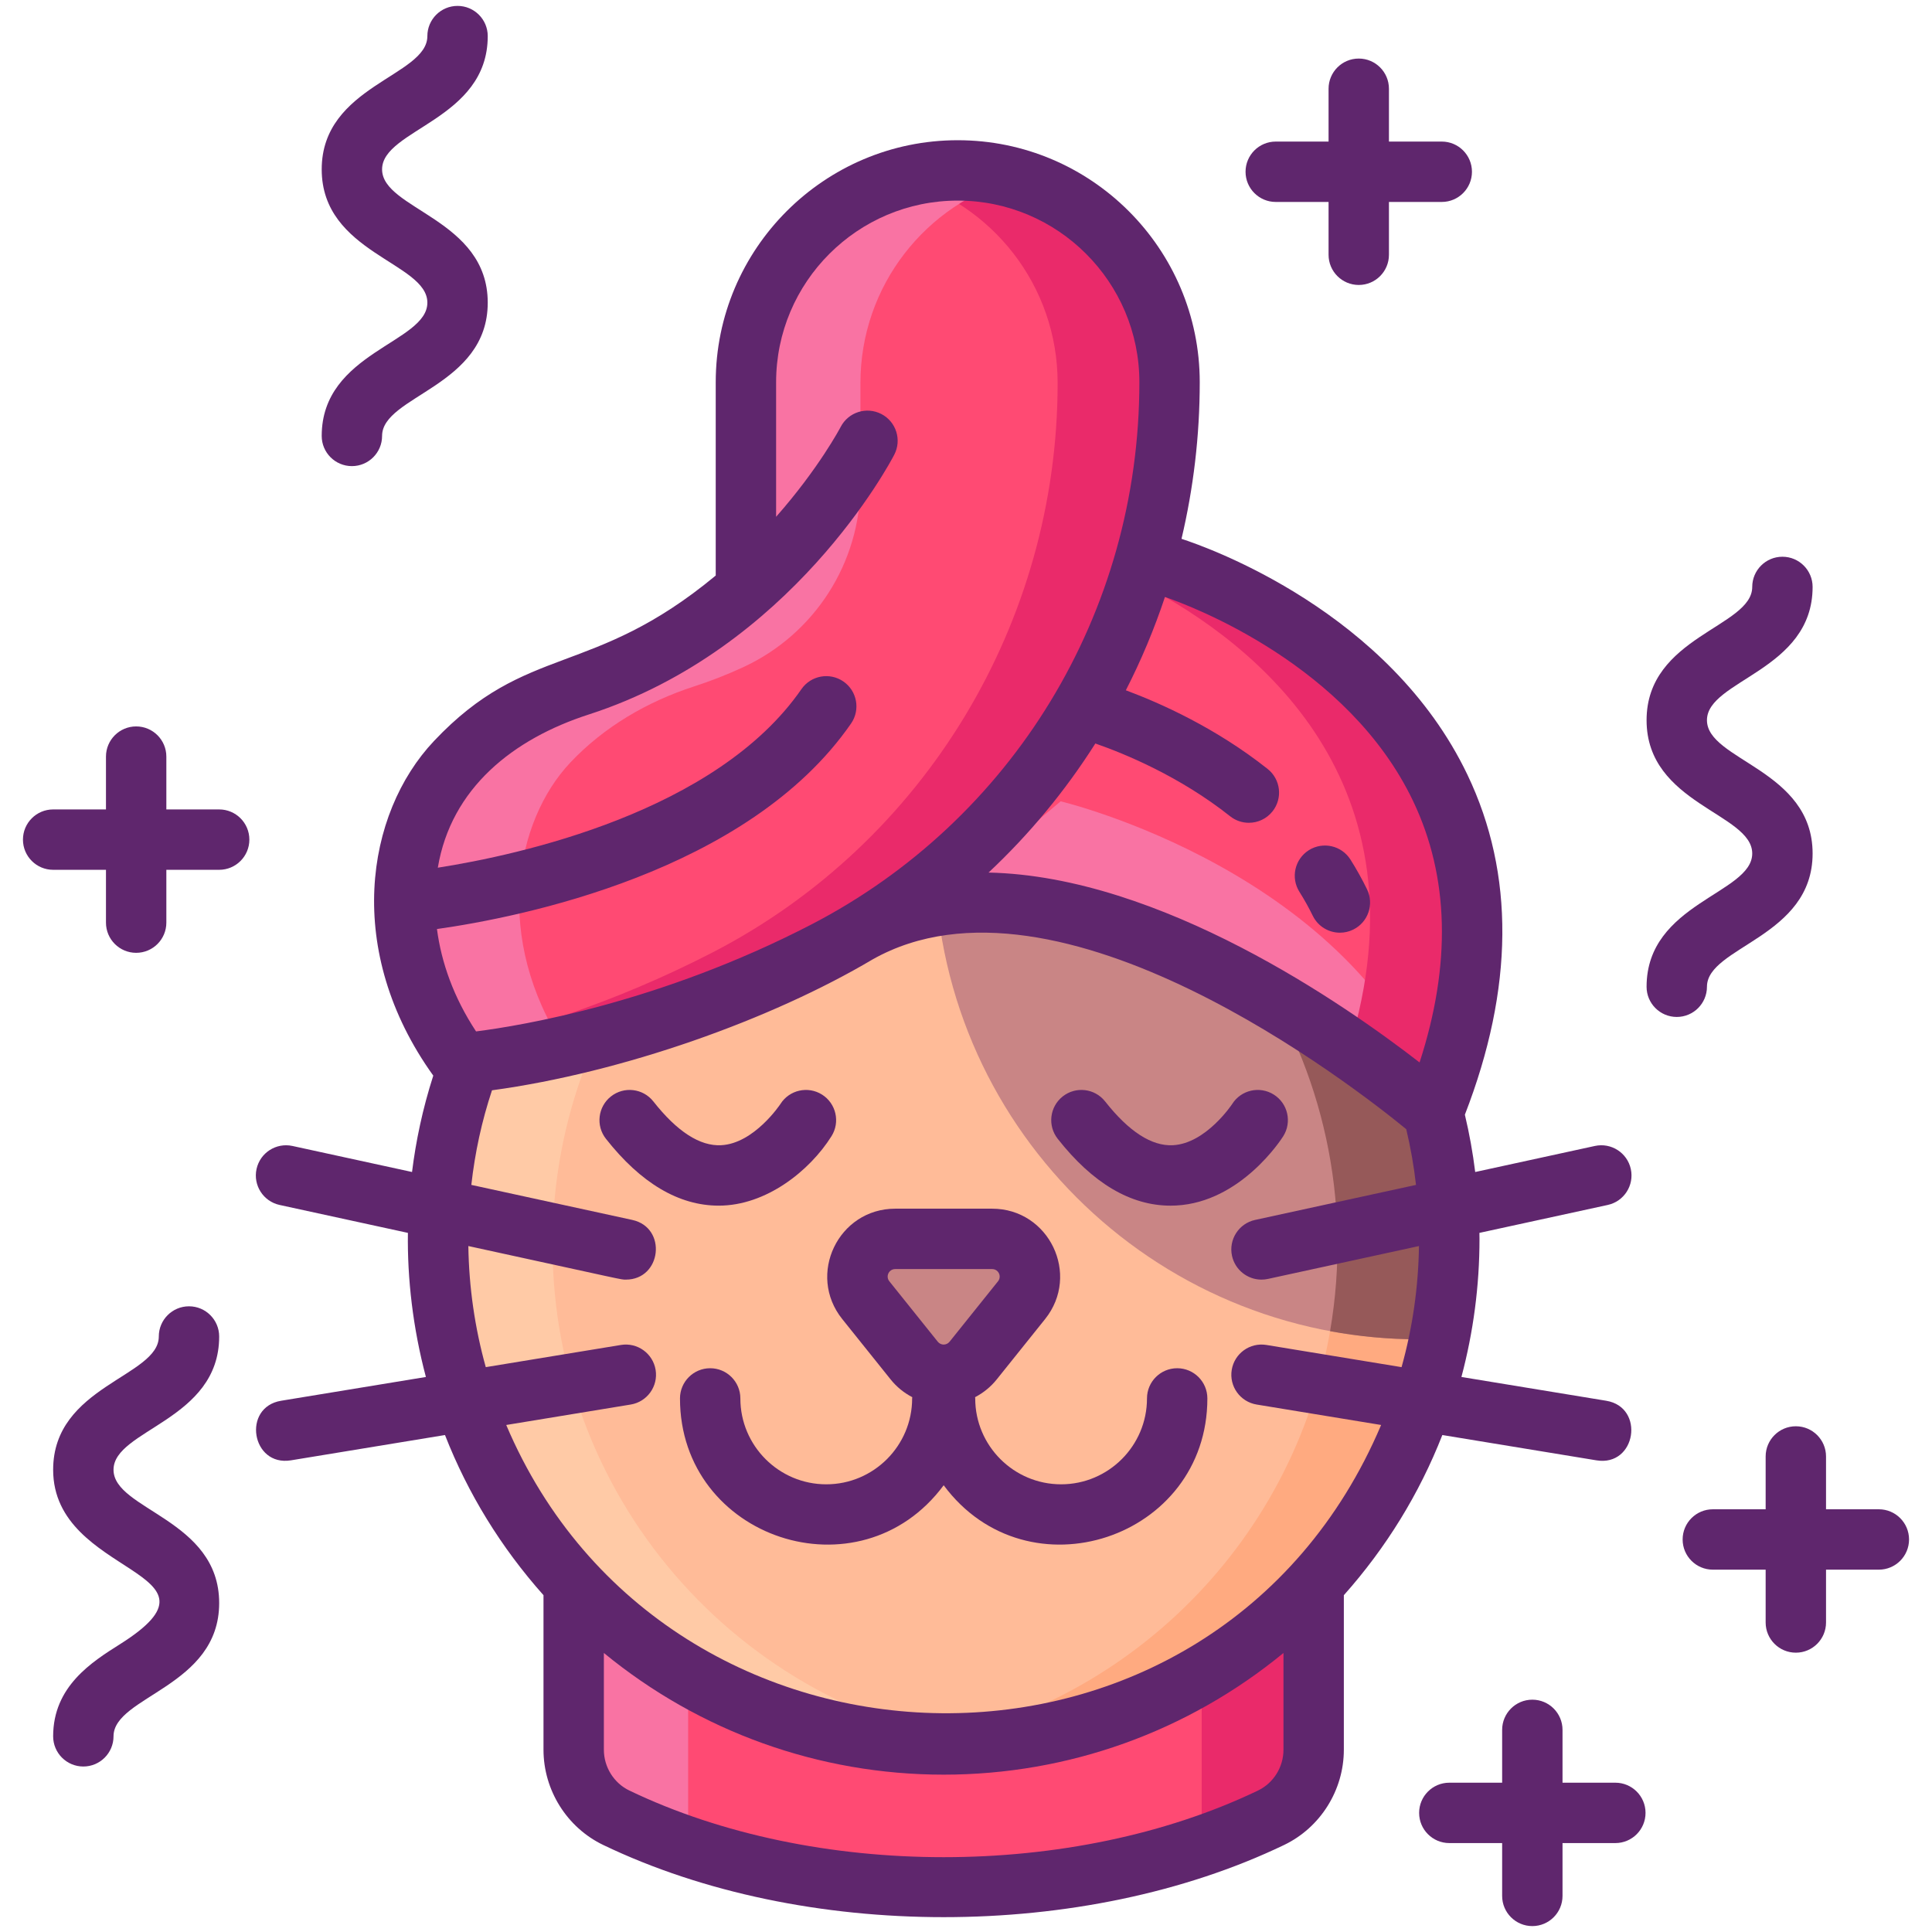 <?xml version="1.0" encoding="utf-8"?>
<!-- Generator: Adobe Illustrator 22.1.0, SVG Export Plug-In . SVG Version: 6.00 Build 0)  -->
<svg version="1.1" id="Icon_Set" xmlns="http://www.w3.org/2000/svg" xmlns:xlink="http://www.w3.org/1999/xlink" x="0px" y="0px"
	 viewBox="0 0 256 256" style="enable-background:new 0 0 256 256;" xml:space="preserve">
<style type="text/css">
	.st0{fill:#5FCDFF;}
	.st1{fill:#87828E;}
	.st2{fill:#B76C6C;}
	.st3{fill:#FF4A73;}
	.st4{fill:#73D7F9;}
	.st5{fill:#30B6FF;}
	.st6{fill:#A4A4A5;}
	.st7{fill:#F973A3;}
	.st8{fill:#5F266D;}
	.st9{fill:#FFE2E2;}
	.st10{fill:#FFEFEE;}
	.st11{fill:#796E84;}
	.st12{fill:#3193F3;}
	.st13{fill:#35B1FC;}
	.st14{fill:#307FED;}
	.st15{fill:#FFCFCF;}
	.st16{fill:#EA2A6A;}
	.st17{fill:#44C7B6;}
	.st18{fill:#3BB2A0;}
	.st19{fill:#4BDBC3;}
	.st20{fill:#C98585;}
	.st21{fill:#965959;}
	.st22{fill:#FFBB98;}
	.st23{fill:#FFCAA6;}
	.st24{fill:#FFAA80;}
	.st25{fill:#F9D335;}
	.st26{fill:#F2C300;}
	.st27{fill:#F9E27D;}
</style>
<g>
	<g>
		<path id="XMLID_111_" class="st3" d="M174.232,210.896v21.78c0,3.83-2.18,7.34-5.64,9c-3.02,1.45-6.14,2.72-9.36,3.81
			c-21.83,7.47-47.53,6.94-68.05-0.01c-3.26-1.11-6.4-2.38-9.36-3.8c-3.46-1.66-5.64-5.17-5.64-9v-21.78H174.232z"/>
		<path id="XMLID_110_" class="st7" d="M91.182,210.896v34.58c-3.26-1.11-6.4-2.38-9.36-3.8c-3.46-1.66-5.64-5.17-5.64-9v-21.78
			H91.182z"/>
		<path id="XMLID_109_" class="st16" d="M174.232,210.896v21.78c0,3.83-2.18,7.34-5.64,9c-3.02,1.45-6.14,2.72-9.36,3.81v-34.59
			H174.232z"/>
		<path id="XMLID_105_" class="st22" d="M192.212,164.976c0,4.24-0.39,8.39-1.15,12.41c-5.821,31.111-33.132,54.59-65.85,54.59
			c-36.994,0-67-29.988-67-67c0-35.92,28.745-67,67.46-67c37.646,0.554,65.797,30.394,66.52,65.58
			C192.212,164.026,192.212,164.506,192.212,164.976z"/>
		<path id="XMLID_103_" class="st20" d="M129.114,181.108c-2.002,2.497-5.802,2.497-7.803,0l-4.514-5.632l-1.902-2.373
			c-2.623-3.273-0.293-8.127,3.902-8.127h6.416h6.416c4.195,0,6.525,4.854,3.902,8.127l-1.902,2.373L129.114,181.108z"/>
		<path class="st23" d="M132.752,231.557c-2.47,0.28-4.99,0.42-7.54,0.42c-36.99,0-67-29.99-67-67c0-35.92,28.75-67,67.46-67
			c2.39,0.04,4.74,0.19,7.05,0.45c-34.63,3.91-59.51,33.14-59.51,66.55C73.212,199.467,99.272,227.857,132.752,231.557z"/>
		<path class="st24" d="M192.212,164.977c0,4.24-0.39,8.39-1.15,12.41c-5.82,31.11-33.13,54.59-65.85,54.59
			c-2.52,0-5-0.14-7.44-0.42c29.3-3.3,52.92-25.49,58.29-54.17c0.76-4.02,1.15-8.17,1.15-12.41c0-0.47,0-0.95-0.02-1.42
			c-0.67-32.96-25.4-61.22-59.47-65.13c2.6-0.3,5.25-0.45,7.95-0.45c37.65,0.55,65.8,30.39,66.52,65.58
			C192.212,164.027,192.212,164.507,192.212,164.977z"/>
		<path id="XMLID_96_" class="st20" d="M192.212,164.976c0,4.24-0.39,8.39-1.15,12.41c-1,0.06-2.01,0.08-3.02,0.08
			c-35.45,0-64.2-28.74-64.2-64.21c0-5.26,0.63-10.38,1.83-15.28c37.646,0.554,65.797,30.394,66.52,65.58
			C192.212,164.026,192.212,164.506,192.212,164.976z"/>
		<path class="st21" d="M125.672,97.977c-0.14,0.58-0.27,1.16-0.4,1.74c34.888,8.004,56.977,41.844,50.97,76.67
			c3.82,0.71,7.77,1.08,11.8,1.08c1.01,0,2.02-0.02,3.02-0.08C198.669,137.153,168.559,98.603,125.672,97.977z"/>
	</g>
	<path class="st3" d="M190.602,146.23c-0.16,0.42-0.33,0.85-0.5,1.28c0,0-25.04-21.69-50.06-26.75c-5.5-1.12-11.01-1.43-16.24-0.52
		c-3.49,0.6-6.85,1.74-10.02,3.53l30.43-50.83l10.93,2.25c0,0,4.39,1.33,10.27,4.43C180.572,87.59,205.642,107.32,190.602,146.23z"
		/>
	<path class="st3" d="M127.075,22.678c-15.501,0-28.067,12.566-28.067,28.067v27.462c-5.774,5.052-13.113,9.87-22.052,12.757
		c-6.198,2.002-11.902,5.331-16.373,10.068c-7.766,8.227-10.525,24.9,0.754,39.966c0,0,22.643-1.634,48.142-14.828
		c28.135-14.558,45.663-43.747,45.663-75.425C155.143,35.244,142.577,22.678,127.075,22.678z"/>
	<path class="st16" d="M155.142,50.75c0,31.67-17.53,60.86-45.66,75.42c-25.5,13.19-48.15,14.83-48.15,14.83
		c-0.55-0.74-1.07-1.48-1.55-2.23c8.94-2,21.43-5.74,34.7-12.6c28.13-14.56,45.66-43.75,45.66-75.42c0-12.91-8.71-23.78-20.57-27.05
		c2.39-0.67,4.9-1.02,7.5-1.02C142.572,22.68,155.142,35.24,155.142,50.75z"/>
	<path class="st7" d="M134.572,23.7c-11.86,3.27-20.56,14.14-20.56,27.05v13.4c0,10.427-6.075,19.884-15.54,24.26
		c-2.07,0.957-4.243,1.816-6.52,2.55c-6.19,2.01-11.9,5.34-16.37,10.07c-7.39,7.83-10.24,23.28-0.8,37.74
		c-8.24,1.85-13.45,2.23-13.45,2.23c-11.27-15.07-8.52-31.74-0.75-39.97c4.47-4.73,10.18-8.06,16.37-10.07
		c8.94-2.88,16.28-7.7,22.06-12.75V50.75c0-15.51,12.56-28.07,28.06-28.07C129.672,22.68,132.182,23.03,134.572,23.7z"/>
	<path class="st7" d="M190.602,146.23c-0.16,0.42-0.33,0.85-0.5,1.28c0,0-25.04-21.69-50.06-26.75c-5.5-1.12-11.01-1.43-16.24-0.52
		l16.74-14.06C140.542,106.18,179.732,115.49,190.602,146.23z"/>
	<path class="st16" d="M190.102,147.51c0,0-4.4-3.81-11.35-8.6c10.88-35.41-12.58-53.69-27.04-61.29c-3.37-1.78-6.26-2.98-8.1-3.67
		l0.6-1.01l10.93,2.25c0,0,4.39,1.33,10.27,4.43C180.742,87.68,206.192,107.75,190.102,147.51z"/>
	<g>
		<path class="st8" d="M155.099,159.756c0.25,0,0.5-0.006,0.751-0.02c8.604-0.455,13.964-8.828,14.188-9.184
			c1.176-1.87,0.613-4.339-1.257-5.515c-1.87-1.176-4.34-0.613-5.515,1.257c-0.033,0.052-3.473,5.222-7.838,5.453
			c-2.818,0.151-5.846-1.802-8.992-5.798c-1.367-1.735-3.881-2.036-5.617-0.669s-2.035,3.881-0.669,5.617
			C144.78,156.779,149.805,159.756,155.099,159.756z"/>
		<path class="st8" d="M110.177,150.552c1.176-1.87,0.613-4.339-1.257-5.515c-1.87-1.176-4.34-0.613-5.515,1.257
			c-0.033,0.052-3.473,5.222-7.838,5.453c-2.821,0.151-5.846-1.802-8.992-5.798c-1.366-1.735-3.881-2.036-5.617-0.669
			c-1.736,1.367-2.035,3.881-0.669,5.617c4.63,5.882,9.656,8.858,14.949,8.858C101.509,159.756,107.281,155.157,110.177,150.552z"/>
		<path class="st8" d="M155.982,181.298c-2.209,0-4,1.791-4,4c0,6.275-5.105,11.381-11.381,11.381s-11.38-5.105-11.38-11.381
			c0-0.057-0.014-0.11-0.017-0.166c1.088-0.569,2.067-1.353,2.86-2.343c0,0,0,0,0,0l6.416-8.004
			c4.723-5.893,0.523-14.629-7.022-14.629h-12.832c-7.552,0-11.742,8.741-7.023,14.628l6.416,8.005
			c0.794,0.99,1.772,1.775,2.861,2.343c-0.002,0.056-0.017,0.109-0.017,0.166c0,6.275-5.105,11.381-11.381,11.381
			s-11.381-5.105-11.381-11.381c0-2.209-1.791-4-4-4s-4,1.791-4,4c0,18.599,23.817,26.508,34.941,11.505
			c11.126,15.006,34.94,7.085,34.94-11.505C159.982,183.089,158.191,181.298,155.982,181.298z M125.822,177.786
			c-0.401,0.5-1.157,0.503-1.561,0l-6.416-8.004c-0.53-0.661-0.066-1.625,0.781-1.625h12.832c0.847,0,1.308,0.967,0.78,1.625
			L125.822,177.786z"/>
		<path class="st8" d="M211.534,193.502c5.273,0.867,6.474-7.043,1.297-7.895l-19.185-3.151c1.584-5.953,2.395-12.094,2.395-18.305
			c0-0.237-0.001-0.452-0.01-0.684c0-0.034-0.002-0.069-0.002-0.104l17.004-3.701c2.159-0.47,3.528-2.601,3.058-4.759
			c-0.47-2.158-2.6-3.525-4.759-3.058l-15.86,3.452c-0.315-2.552-0.771-5.09-1.369-7.595c6.498-16.746,6.627-31.896,0.342-45.039
			c-10.333-21.608-34.312-30.102-37.889-31.265c1.582-6.699,2.416-13.652,2.416-20.751c0-17.682-14.385-32.067-32.067-32.067
			c-17.682,0-32.067,14.385-32.067,32.067v25.614C78.401,89.9,69.824,85.136,57.504,98.188c-9.09,9.63-11.939,27.844-0.093,44.338
			c-1.427,4.44-2.307,8.689-2.815,12.769l-15.845-3.449c-2.16-0.468-4.289,0.899-4.759,3.058c-0.47,2.159,0.899,4.289,3.058,4.759
			l16.999,3.7c-0.087,6.061,0.66,12.601,2.385,19.093l-19.182,3.151c-5.21,0.857-3.932,8.743,1.297,7.895l20.414-3.353
			c3.043,7.769,7.415,14.885,13.053,21.222v20.479c0,5.355,3.104,10.307,7.91,12.615c13.281,6.378,29.198,9.567,45.115,9.567
			s31.834-3.189,45.116-9.568c4.805-2.308,7.909-7.259,7.909-12.615v-20.477c5.629-6.328,10.007-13.454,13.051-21.224
			L211.534,193.502z M57.899,123.102c10.878-1.536,41.218-7.49,54.873-27.235c1.256-1.817,0.802-4.308-1.015-5.565
			c-1.816-1.256-4.309-0.802-5.565,1.015c-11.277,16.307-37.445,21.975-48.179,23.658c1.758-10.54,9.974-17.065,20.003-20.302
			c26.901-8.688,39.939-33.376,40.481-34.423c1.016-1.962,0.249-4.375-1.713-5.391c-1.967-1.018-4.377-0.245-5.391,1.713
			c-0.057,0.11-2.905,5.507-8.554,11.906V50.647c0-13.271,10.796-24.067,24.067-24.067c13.271,0,24.067,10.796,24.067,24.067
			c0,30.695-16.936,58.126-43.501,71.872c-19.917,10.305-38.224,13.365-44.392,14.15C60.109,132.166,58.478,127.522,57.899,123.102z
			 M170.067,231.85c0,2.298-1.324,4.419-3.373,5.403c-24.525,11.778-58.781,11.777-83.305,0c-2.049-0.984-3.373-3.105-3.373-5.404
			v-12.821c12.682,10.419,28.494,16.123,45.025,16.123c16.535,0,32.35-5.707,45.025-16.122V231.85z M185.714,181.154l-17.907-2.941
			c-2.182-0.356-4.237,1.119-4.596,3.299c-0.358,2.18,1.119,4.237,3.299,4.596l16.496,2.709c-21.97,51.826-94.716,50.025-115.927,0
			l16.494-2.709c2.18-0.358,3.657-2.416,3.299-4.596c-0.358-2.18-2.416-3.657-4.596-3.299l-17.908,2.941
			c-1.454-5.207-2.229-10.597-2.31-16.047c21.274,4.631,20.166,4.449,20.87,4.449c4.75,0,5.507-6.895,0.847-7.91l-21.322-4.641
			c0.485-4.306,1.378-8.428,2.738-12.534c17.29-2.352,36.939-9.343,50.449-17.352c24.575-13.848,64.027,17.033,70.697,22.507
			c0.576,2.431,1.014,4.895,1.29,7.38l-21.321,4.641c-2.159,0.47-3.528,2.601-3.058,4.759c0.408,1.872,2.064,3.15,3.905,3.15
			c0.282,0,0.568-0.03,0.854-0.092l20.014-4.356C187.942,170.558,187.171,175.942,185.714,181.154z M188.1,140.78
			c-9.873-7.659-34.321-24.68-57.112-25.161c5.446-5.1,10.187-10.853,14.152-17.102c3.899,1.356,11.188,4.353,17.857,9.641
			c0.735,0.583,1.612,0.866,2.483,0.866c1.179,0,2.347-0.519,3.137-1.515c1.373-1.731,1.082-4.247-0.649-5.62
			c-6.82-5.409-14.12-8.686-18.788-10.423c2.033-3.969,3.762-8.103,5.183-12.364c3.619,1.245,24.301,9.037,32.889,27.061
			C192.031,116.196,192.312,127.82,188.1,140.78z"/>
		<path class="st8" d="M29.042,177.092c0-2.209-1.791-4-4-4s-4,1.791-4,4c0,5.331-14,6.545-14,17.661
			c0,14.268,24.522,13.233,8.866,23.106c-3.742,2.36-8.866,5.592-8.866,12.213c0,2.209,1.791,4,4,4s4-1.791,4-4
			c0-5.326,14-6.549,14-17.659c0-11.111-14-12.333-14-17.661C15.042,189.423,29.042,188.209,29.042,177.092z"/>
		<path class="st8" d="M226.18,130.751c0-5.326,14-6.549,14-17.659c0-11.12-14-12.328-14-17.661c0-5.33,14-6.543,14-17.661
			c0-2.209-1.791-4-4-4s-4,1.791-4,4c0,5.327-14,6.55-14,17.661c0,11.12,14,12.328,14,17.661c0,5.328-14,6.545-14,17.659
			c0,2.209,1.791,4,4,4S226.18,132.96,226.18,130.751z"/>
		<path class="st8" d="M42.628,57.763c0,2.209,1.791,4,4,4s4-1.791,4-4c0-5.331,14-6.545,14-17.661c0-11.111-14-12.333-14-17.661
			c0-5.326,14-6.549,14-17.659c0-2.209-1.791-4-4-4s-4,1.791-4,4c0,5.328-14,6.545-14,17.659c0,11.122,14,12.326,14,17.661
			C56.628,45.433,42.628,46.647,42.628,57.763z"/>
		<path class="st8" d="M169.042,26.759h7v7c0,2.209,1.791,4,4,4s4-1.791,4-4v-7h7c2.209,0,4-1.791,4-4s-1.791-4-4-4h-7v-7
			c0-2.209-1.791-4-4-4s-4,1.791-4,4v7h-7c-2.209,0-4,1.791-4,4S166.833,26.759,169.042,26.759z"/>
		<path class="st8" d="M29.042,107.254h-7v-7c0-2.209-1.791-4-4-4s-4,1.791-4,4v7h-7c-2.209,0-4,1.791-4,4s1.791,4,4,4h7v7
			c0,2.209,1.791,4,4,4s4-1.791,4-4v-7h7c2.209,0,4-1.791,4-4S31.25,107.254,29.042,107.254z"/>
		<path class="st8" d="M248.958,199.988h-7v-7c0-2.209-1.791-4-4-4s-4,1.791-4,4v7h-7c-2.209,0-4,1.791-4,4s1.791,4,4,4h7v7
			c0,2.209,1.791,4,4,4s4-1.791,4-4v-7h7c2.209,0,4-1.791,4-4S251.167,199.988,248.958,199.988z"/>
		<path class="st8" d="M214.042,236.217h-7v-7c0-2.209-1.791-4-4-4s-4,1.791-4,4v7h-7c-2.209,0-4,1.791-4,4s1.791,4,4,4h7v7
			c0,2.209,1.791,4,4,4s4-1.791,4-4v-7h7c2.209,0,4-1.791,4-4S216.25,236.217,214.042,236.217z"/>
		<path class="st8" d="M178.946,113.902c-1.178-1.868-3.646-2.426-5.518-1.248c-1.868,1.179-2.427,3.649-1.248,5.518
			c0.647,1.026,1.242,2.092,1.766,3.167c0.693,1.422,2.117,2.249,3.599,2.249c0.588,0,1.186-0.13,1.75-0.405
			c1.986-0.968,2.811-3.362,1.843-5.348C180.486,116.498,179.749,115.175,178.946,113.902z"/>
	</g>
</g>
</svg>
